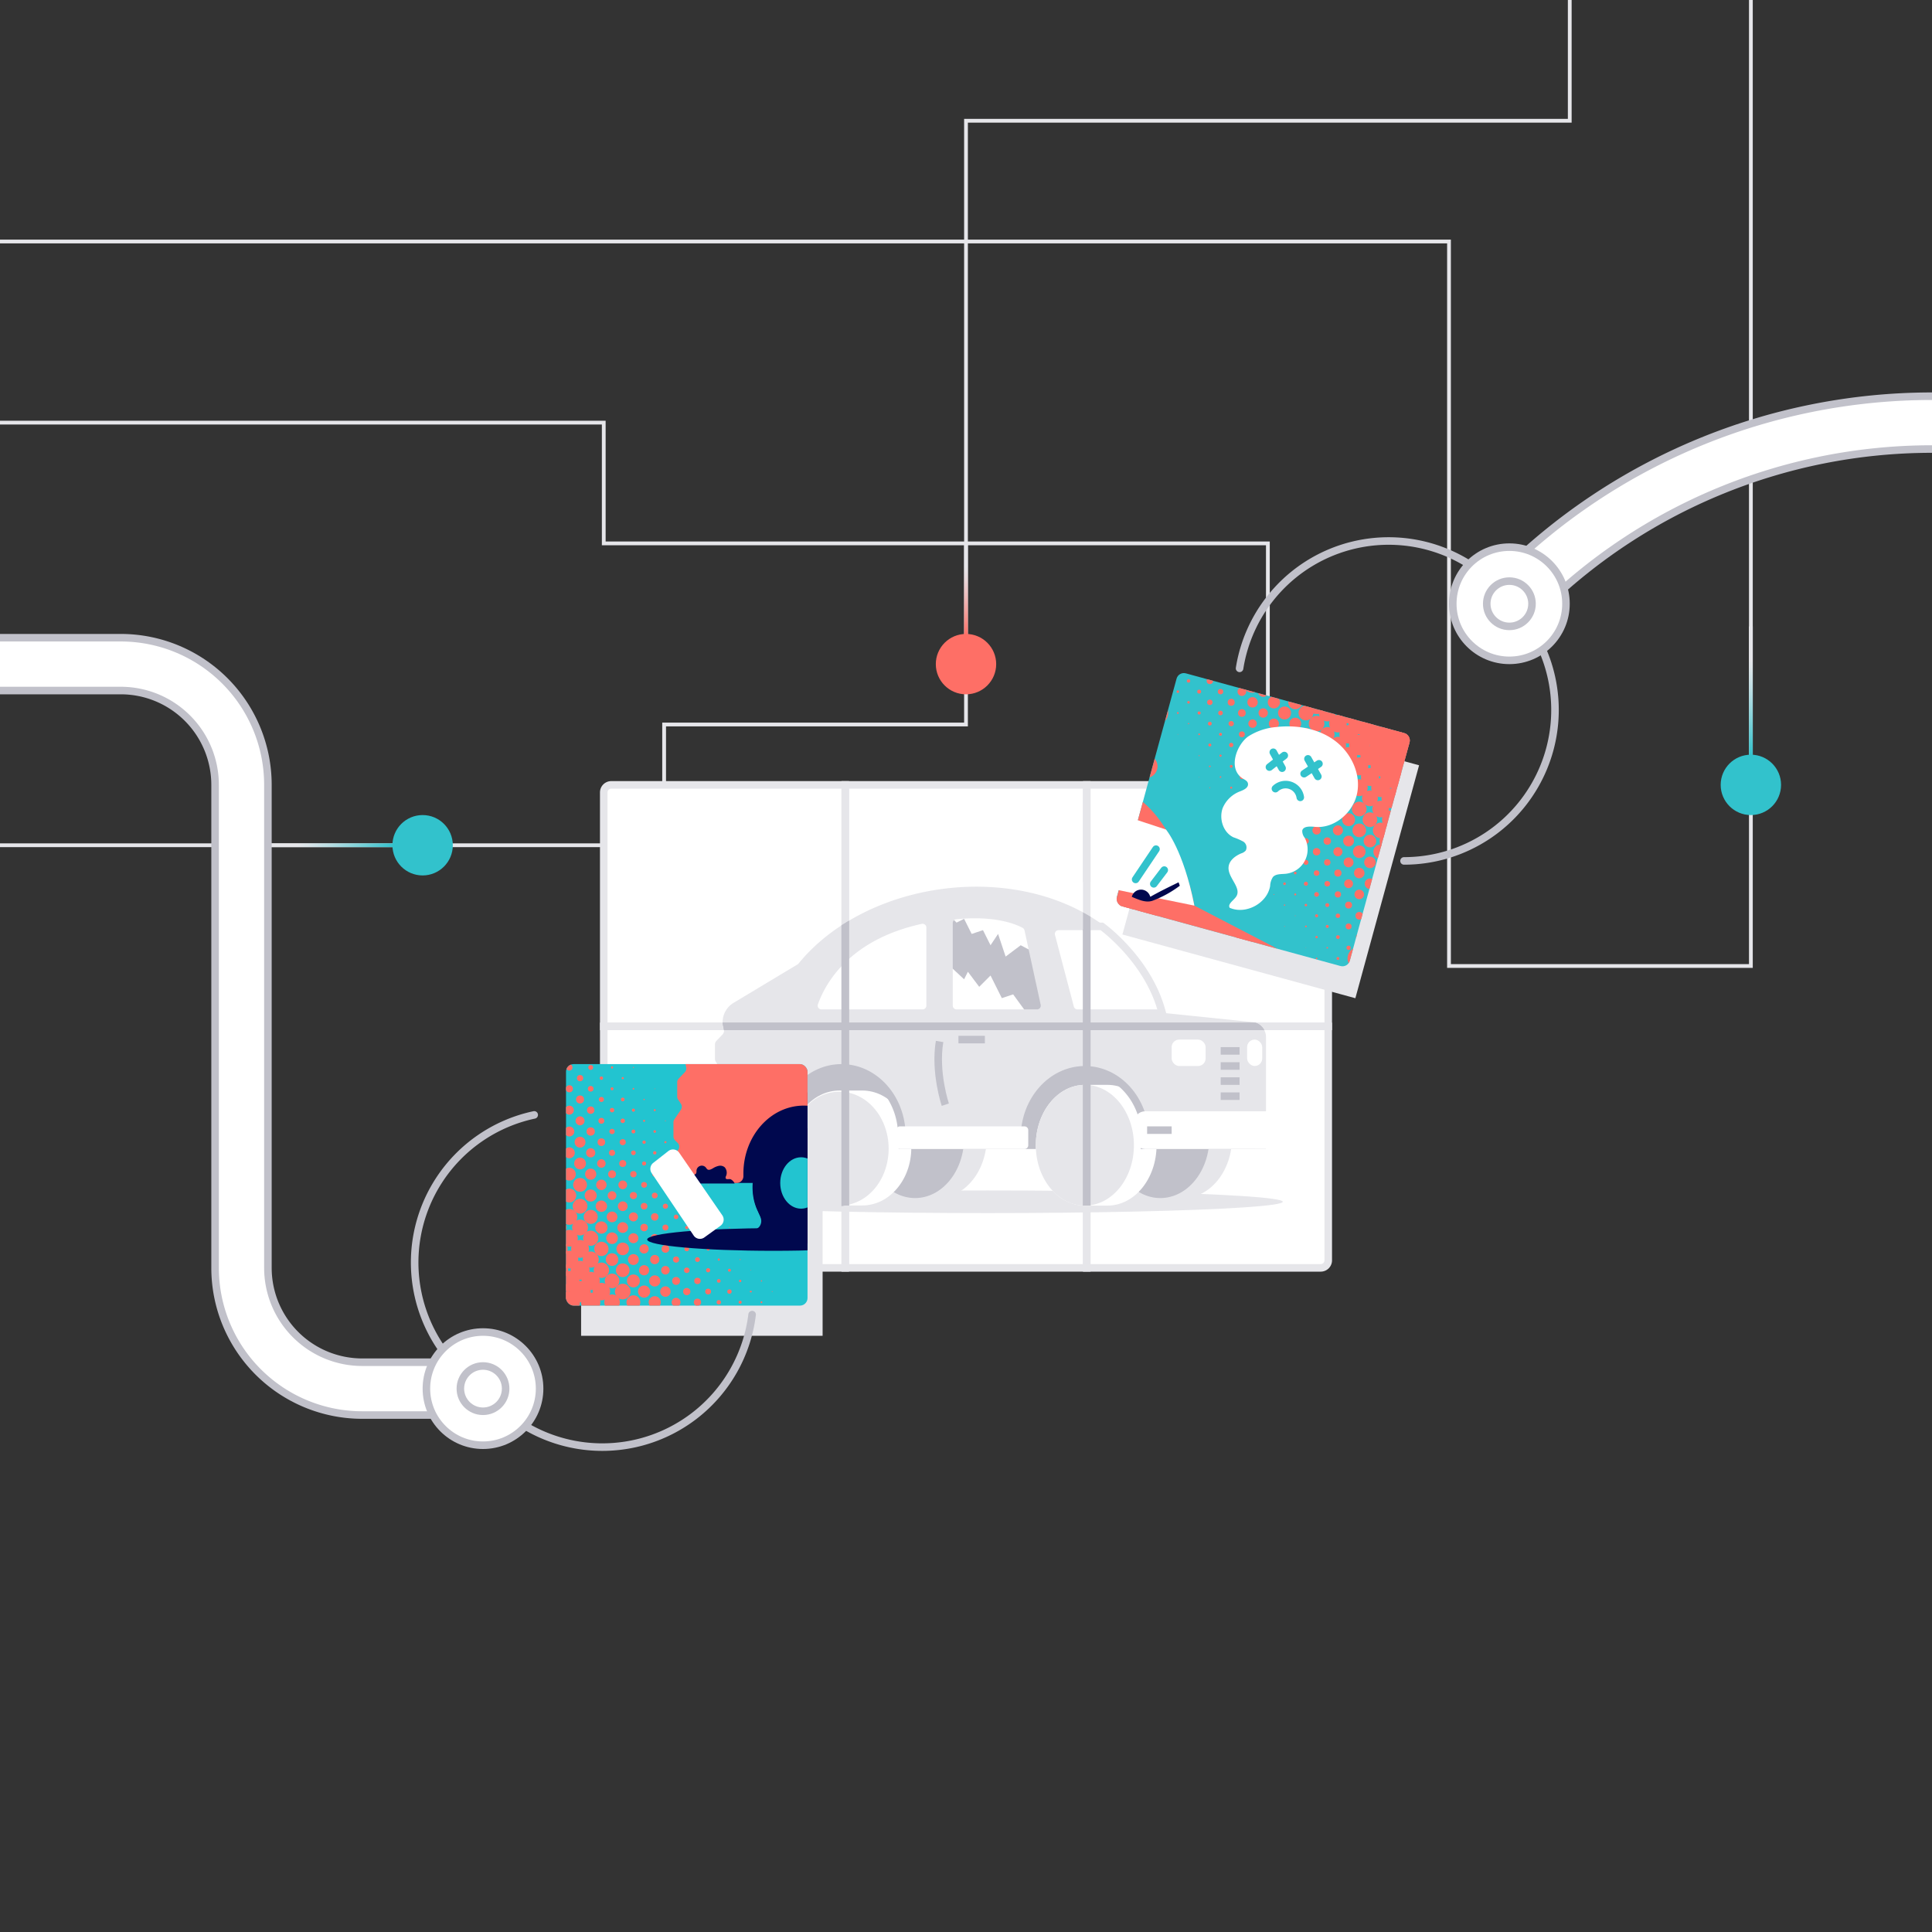 <svg xmlns="http://www.w3.org/2000/svg" xmlns:xlink="http://www.w3.org/1999/xlink" viewBox="0 0 512 512"><rect x="0" y="0" width="512" height="512" fill="#333333" stroke="none"/><defs><style>.cls-1,.cls-10,.cls-2,.cls-21,.cls-23,.cls-24,.cls-25,.cls-26,.cls-6{fill:none;}.cls-11,.cls-2,.cls-6{stroke:#e6e6ea;}.cls-10,.cls-11,.cls-13,.cls-2,.cls-20,.cls-21,.cls-23,.cls-24,.cls-25,.cls-26,.cls-6,.cls-9{stroke-miterlimit:10;}.cls-3{fill:url(#linear-gradient);}.cls-4{fill:#32c2cc;}.cls-11,.cls-12,.cls-13,.cls-20,.cls-5{fill:#fff;}.cls-10,.cls-11,.cls-12,.cls-13,.cls-23,.cls-24,.cls-6,.cls-9{stroke-width:2px;}.cls-7{fill:#e6e6ea;}.cls-8,.cls-9{fill:#c1c1ca;}.cls-10,.cls-13,.cls-20,.cls-21,.cls-24,.cls-25,.cls-9{stroke:#c1c1ca;}.cls-12,.cls-26{stroke:#fff;}.cls-12,.cls-23,.cls-24{stroke-linecap:round;}.cls-12{stroke-linejoin:round;}.cls-14{clip-path:url(#clip-path);}.cls-15{clip-path:url(#clip-path-2);}.cls-16{fill:#22c4d0;}.cls-17{clip-path:url(#clip-path-3);}.cls-18{fill:#fe6f66;}.cls-19{fill:#00084e;}.cls-22{clip-path:url(#clip-path-4);}.cls-23{stroke:#32c2cc;}.cls-25{stroke-width:16px;}.cls-26{stroke-width:12px;}.cls-27{fill:url(#linear-gradient-2);}.cls-28{fill:url(#linear-gradient-3);}</style><linearGradient id="linear-gradient" x1="-1336.5" y1="-1976.5" x2="-1336.5" y2="-2011.5" gradientTransform="translate(1424 2218)" gradientUnits="userSpaceOnUse"><stop offset="0.02" stop-color="#32c2cc"/><stop offset="0.06" stop-color="#3ec4ce"/><stop offset="0.31" stop-color="#86d3da"/><stop offset="0.51" stop-color="#badde3"/><stop offset="0.67" stop-color="#dae4e8"/><stop offset="0.75" stop-color="#e6e6ea"/></linearGradient><clipPath id="clip-path"><path class="cls-1" d="M336.5,295.5h-1V274.86a4,4,0,0,0-3.59-4L309,268.5c-13.5-42.5-74-42-97.5-13l-17.11,10.27a6,6,0,0,0-2.89,5.1,1.33,1.33,0,0,0,0,.28l.35,1.74a1.41,1.41,0,0,1-.38,1.27l-1.6,1.67a1.4,1.4,0,0,0-.4,1v3.78a1.39,1.39,0,0,0,.24.79l.73,1.1a1.44,1.44,0,0,1,0,1.59l-1.73,2.56a1.4,1.4,0,0,0-.24.8v3.74a1.43,1.43,0,0,0,.42,1l.69.68a1.43,1.43,0,0,1-.34,2.28,1.39,1.39,0,0,0-.72.92,2,2,0,0,0-1,.4l-4,3.13a2,2,0,0,0-.42,2.69l11.13,16.53a2,2,0,0,0,2.83.5l4.25-3.07a2,2,0,0,0,.48-2.76l-6.89-10h14.47a14.5,14.5,0,0,0,1.22,7.15.61.61,0,0,0,.07.14,14.08,14.08,0,0,0,.68,1.47,4.44,4.44,0,0,1,.19.62,2.46,2.46,0,0,1-.46,2.27c-.68.72-2,1-2.24,1.89a1.52,1.52,0,0,0,.76,1.61,4.79,4.79,0,0,0,1.88.57c3.74.57,8.29,1.06,12.32.28h4.6a11.9,11.9,0,0,0,8.38-3.59,10.94,10.94,0,0,0,5.62,1.59h6c6.63,0,12.09-6.11,12.89-14H274.5c0,8.84,5.82,16,13,16h6a11.6,11.6,0,0,0,8.27-3.65,11.07,11.07,0,0,0,5.73,1.65h6c6.63,0,12.09-6.11,12.89-14H336.5a2,2,0,0,0,2-2v-4A2,2,0,0,0,336.5,295.5Z"/></clipPath><clipPath id="clip-path-2"><rect class="cls-1" x="150" y="282" width="64" height="64" rx="2"/></clipPath><clipPath id="clip-path-3"><rect class="cls-1" x="150" y="282" width="64" height="64"/></clipPath><clipPath id="clip-path-4"><rect class="cls-1" x="302.76" y="185.23" width="64" height="64" rx="2" transform="translate(36.9 482.81) rotate(-74.7)"/></clipPath><linearGradient id="linear-gradient-2" x1="-913.5" y1="-1833.5" x2="-913.5" y2="-1868.5" gradientTransform="translate(1377.5 2034.5)" xlink:href="#linear-gradient"/><linearGradient id="linear-gradient-3" x1="-327.5" y1="-1429.5" x2="-327.5" y2="-1454.5" gradientTransform="translate(583.5 1598.5)" gradientUnits="userSpaceOnUse"><stop offset="0.02" stop-color="#fe6f66"/><stop offset="0.19" stop-color="#f7908a"/><stop offset="0.45" stop-color="#eebebe"/><stop offset="0.64" stop-color="#e8dbde"/><stop offset="0.75" stop-color="#e6e6ea"/></linearGradient></defs><title>reveal-illustration-vector-01</title><g id="Layer_4" data-name="Layer 4"><polyline class="cls-2" points="416 0 416 32 256 32 256 192 176 192 176 224 0 224"/><rect class="cls-3" x="87" y="206.5" width="1" height="35" transform="translate(-136.5 311.5) rotate(-90)"/><circle class="cls-4" cx="112" cy="224" r="8"/><polyline class="cls-2" points="0 64 384 64 384 256 464 256 464 0"/><polyline class="cls-2" points="0 112 160 112 160 144 336 144 336 264"/><rect class="cls-5" x="160" y="208" width="192" height="128"/><path class="cls-6" d="M162,208h62a0,0,0,0,1,0,0v64a0,0,0,0,1,0,0H160a0,0,0,0,1,0,0V210A2,2,0,0,1,162,208Z"/><polyline class="cls-6" points="288 233.76 288 208 224 208 224 272 288 272 288 246.24"/><path class="cls-6" d="M288,233.76V208h64v64H288V233.76"/><rect class="cls-6" x="224" y="272" width="64" height="64"/><rect class="cls-6" x="160" y="272" width="64" height="64"/><path class="cls-6" d="M288,272h64a0,0,0,0,1,0,0v62a2,2,0,0,1-2,2H288a0,0,0,0,1,0,0V272A0,0,0,0,1,288,272Z"/><ellipse class="cls-7" cx="261.73" cy="318.48" rx="78.22" ry="3"/><rect class="cls-7" x="304.76" y="193.23" width="64" height="64" transform="translate(71.37 -80.88) rotate(15.3)"/><rect class="cls-7" x="154" y="290" width="64" height="64"/><path class="cls-7" d="M313.5,285.5h-6c-7.18,0-13,7.16-13,16s5.82,16,13,16h6c7.18,0,13-7.16,13-16S320.68,285.5,313.5,285.5Z"/><ellipse class="cls-8" cx="307.5" cy="301.5" rx="13" ry="16"/><path class="cls-7" d="M248.5,285.5h-6c-7.18,0-13,7.16-13,16s5.82,16,13,16h6c7.18,0,13-7.16,13-16S255.68,285.5,248.5,285.5Z"/><ellipse class="cls-8" cx="242.5" cy="301.5" rx="13" ry="16"/><rect class="cls-9" x="202.5" y="279.5" width="129" height="24"/><path class="cls-5" d="M293.5,287.5h-6c-7.18,0-13,7.16-13,16s5.82,16,13,16h6c7.18,0,13-7.16,13-16S300.68,287.5,293.5,287.5Z"/><ellipse class="cls-7" cx="287.5" cy="303.5" rx="13" ry="16"/><path class="cls-5" d="M228.5,289h-6c-7.18,0-13,6.82-13,15.23s5.82,15.23,13,15.23h6c7.18,0,13-6.82,13-15.23S235.68,289,228.5,289Z"/><path class="cls-7" d="M235.5,304.42c0,5-2.2,10.33-6.71,13.22C224,320.71,217,320,211.58,319.22a4.79,4.79,0,0,1-1.88-.57,1.52,1.52,0,0,1-.76-1.61c.26-.93,1.56-1.17,2.24-1.89a2.46,2.46,0,0,0,.46-2.27,12,12,0,0,0-.94-2.23c-3.79-8,1.15-21.33,11.8-21.33C229.68,289.32,235.5,296.08,235.5,304.42Z"/><path class="cls-7" d="M207.08,303.5c-.05-1.26-.08-1.88-.08-2.5,0-9.94,7.16-18,16-18s16,8.06,16,18a18.67,18.67,0,0,1-.1,2l.1.51,32.58-.16c-.05-.6-.08-1.22-.08-1.84,0-9.94,7.16-18,16-18s16,8.06,16,18a18.67,18.67,0,0,1-.1,2h32.1V274.86a4,4,0,0,0-3.59-4L309,268.5c-13.5-42.5-74-42-97.5-13l-17.11,10.27a6,6,0,0,0-2.89,5.1h0a1.33,1.33,0,0,0,0,.28l.35,1.74a1.41,1.41,0,0,1-.38,1.27l-1.6,1.67a1.4,1.4,0,0,0-.4,1v3.78a1.39,1.39,0,0,0,.24.79l.73,1.1a1.44,1.44,0,0,1,0,1.59l-1.73,2.56a1.4,1.4,0,0,0-.24.8v3.74a1.43,1.43,0,0,0,.42,1l.69.68a1.43,1.43,0,0,1-.34,2.28h0a1.42,1.42,0,0,0-.77,1.26v3.08a4,4,0,0,0,4,4Z"/><path class="cls-10" d="M192.5,303.5h14.58c-.05-1.26-.08-1.88-.08-2.5,0-9.94,7.16-18,16-18s16,8.06,16,18a18.67,18.67,0,0,1-.1,2l.1.51,32.58-.16c-.05-.6-.08-1.22-.08-1.84,0-9.94,7.16-18,16-18s16,8.06,16,18a18.67,18.67,0,0,1-.1,2h32.1"/><path class="cls-11" d="M308,268.5H285.55a2,2,0,0,1-1.94-1.5l-5-19a2,2,0,0,1,1.94-2.5H292S304.5,254.5,308,268.5Z"/><path class="cls-8" d="M276.77,266.08l-4.29-19.74a2,2,0,0,0-1-1.33c-2-1.07-7.7-3.44-18.18-2.39a2,2,0,0,0-1.81,2V266.5a2,2,0,0,0,2,2h21.31A2,2,0,0,0,276.77,266.08Z"/><path class="cls-5" d="M272.14,268.52l-3.64-5-3,1-3-6-3,3-3-4-1,2-4.14-3.85c-.05,3,0,5.78,0,8.76,0,1.16,0,2.47.86,3.27a3.53,3.53,0,0,0,1.79.8,11,11,0,0,0,2.35.23C261.51,268.68,267,268.56,272.14,268.52Z"/><path class="cls-5" d="M252.19,243.19l1.31,1.31,2-1,2,4,3-1,2,4,2-3,2,6,4-3,3.06,1.61c-.42-1.9-.71-3.89-1.2-5.77a2.22,2.22,0,0,0-.75-1.36c-1-.65-2.35-.68-3.44-1.21a14.56,14.56,0,0,0-2-1,8.9,8.9,0,0,0-1.93-.28l-3.76-.24C257.73,242.11,254.9,243.19,252.19,243.19Z"/><path class="cls-6" d="M276.77,266.08l-4.29-19.74a2,2,0,0,0-1-1.33c-2-1.07-7.7-3.44-18.18-2.39a2,2,0,0,0-1.81,2V266.5a2,2,0,0,0,2,2h21.31A2,2,0,0,0,276.77,266.08Z"/><path class="cls-11" d="M246.5,245.8v20.7a2,2,0,0,1-2,2H217.69a2,2,0,0,1-1.89-2.64c1.91-5.42,8.33-17.65,28.26-22A2,2,0,0,1,246.5,245.8Z"/><path class="cls-10" d="M249,276c-1.37,8.21,1.52,16.75,1.52,16.75"/><line class="cls-10" x1="254" y1="275.5" x2="261" y2="275.5"/><rect class="cls-5" x="310.5" y="275.5" width="9" height="7" rx="2"/><rect class="cls-5" x="330.5" y="275.5" width="4" height="7" rx="2"/><line class="cls-10" x1="323.5" y1="278.5" x2="328.5" y2="278.5"/><line class="cls-10" x1="323.5" y1="282.5" x2="328.5" y2="282.5"/><line class="cls-10" x1="323.5" y1="286.5" x2="328.5" y2="286.5"/><line class="cls-10" x1="323.5" y1="290.5" x2="328.5" y2="290.5"/><rect class="cls-12" x="301.5" y="295.5" width="37" height="8" rx="2"/><line class="cls-13" x1="304" y1="299.5" x2="310.5" y2="299.5"/><rect class="cls-12" x="238.5" y="299.5" width="33" height="4"/><path class="cls-13" d="M197.17,319.33l4.25-3.07a2,2,0,0,0,.48-2.76l-11.42-16.58a2,2,0,0,0-2.89-.44l-4,3.13a2,2,0,0,0-.42,2.69l11.13,16.53A2,2,0,0,0,197.17,319.33Z"/><g class="cls-14"><path class="cls-10" d="M162,208h62a0,0,0,0,1,0,0v64a0,0,0,0,1,0,0H160a0,0,0,0,1,0,0V210A2,2,0,0,1,162,208Z"/><polyline class="cls-10" points="288 233.76 288 208 224 208 224 272 288 272 288 246.24"/><path class="cls-10" d="M288,233.76V208h64v64H288V233.76"/><rect class="cls-10" x="224" y="272" width="64" height="64"/><rect class="cls-10" x="160" y="272" width="64" height="64"/><path class="cls-10" d="M288,272h64a0,0,0,0,1,0,0v62a2,2,0,0,1-2,2H288a0,0,0,0,1,0,0V272A0,0,0,0,1,288,272Z"/></g><g class="cls-15"><rect class="cls-16" x="150" y="282" width="64" height="64"/><g class="cls-17"><circle class="cls-18" cx="170.69" cy="280.06" r="0.02"/><circle class="cls-18" cx="173.51" cy="282.89" r="0.02"/><circle class="cls-18" cx="165.03" cy="280.06" r="0.29"/><circle class="cls-18" cx="167.86" cy="282.89" r="0.14"/><circle class="cls-18" cx="170.69" cy="285.72" r="0.02"/><circle class="cls-18" cx="173.51" cy="288.54" r="0.09"/><circle class="cls-18" cx="176.34" cy="291.37" r="0.03"/><circle class="cls-18" cx="159.37" cy="280.06" r="0.45"/><circle class="cls-18" cx="162.2" cy="282.89" r="0.29"/><circle class="cls-18" cx="165.03" cy="285.72" r="0.29"/><circle class="cls-18" cx="167.86" cy="288.54" r="0.22"/><circle class="cls-18" cx="170.69" cy="291.37" r="0.17"/><circle class="cls-18" cx="173.51" cy="294.2" r="0.26"/><circle class="cls-18" cx="176.34" cy="297.03" r="0.11"/><circle class="cls-18" cx="179.17" cy="299.86" r="0.06"/><circle class="cls-18" cx="182" cy="302.69" r="0.01"/><circle class="cls-18" cx="184.83" cy="305.51" r="0.01"/><circle class="cls-18" cx="153.72" cy="280.06" r="0.83"/><circle class="cls-18" cx="156.54" cy="282.89" r="0.64"/><circle class="cls-18" cx="159.37" cy="285.72" r="0.45"/><circle class="cls-18" cx="162.2" cy="288.54" r="0.39"/><circle class="cls-18" cx="165.03" cy="291.37" r="0.49"/><circle class="cls-18" cx="167.86" cy="294.2" r="0.41"/><circle class="cls-18" cx="170.69" cy="297.03" r="0.26"/><circle class="cls-18" cx="173.51" cy="299.86" r="0.34"/><circle class="cls-18" cx="176.34" cy="302.69" r="0.28"/><circle class="cls-18" cx="179.17" cy="305.51" r="0.13"/><circle class="cls-18" cx="182" cy="308.34" r="0.08"/><circle class="cls-18" cx="184.83" cy="311.17" r="0.14"/><circle class="cls-18" cx="187.66" cy="314" r="0.09"/><circle class="cls-18" cx="193.31" cy="319.66" r="0.04"/><circle class="cls-18" cx="148.06" cy="280.06" r="0.83"/><circle class="cls-18" cx="150.89" cy="282.89" r="0.83"/><circle class="cls-18" cx="153.72" cy="285.72" r="0.83"/><circle class="cls-18" cx="156.54" cy="288.54" r="0.75"/><circle class="cls-18" cx="159.37" cy="291.37" r="0.67"/><circle class="cls-18" cx="162.2" cy="294.2" r="0.59"/><circle class="cls-18" cx="165.03" cy="297.03" r="0.59"/><circle class="cls-18" cx="167.86" cy="299.86" r="0.51"/><circle class="cls-18" cx="170.69" cy="302.69" r="0.44"/><circle class="cls-18" cx="173.51" cy="305.51" r="0.44"/><circle class="cls-18" cx="176.34" cy="308.34" r="0.37"/><circle class="cls-18" cx="179.17" cy="311.17" r="0.3"/><circle class="cls-18" cx="182" cy="314" r="0.23"/><circle class="cls-18" cx="184.83" cy="316.83" r="0.23"/><circle class="cls-18" cx="187.66" cy="319.66" r="0.17"/><circle class="cls-18" cx="190.49" cy="322.49" r="0.11"/><circle class="cls-18" cx="193.31" cy="325.31" r="0.11"/><circle class="cls-18" cx="196.14" cy="328.14" r="0.06"/><circle class="cls-18" cx="198.97" cy="330.97" r="0.01"/><circle class="cls-18" cx="201.8" cy="333.8" r="0.01"/><circle class="cls-18" cx="148.06" cy="285.72" r="0.83"/><circle class="cls-18" cx="150.89" cy="288.54" r="0.94"/><circle class="cls-18" cx="153.72" cy="291.37" r="1.06"/><circle class="cls-18" cx="156.54" cy="294.2" r="0.98"/><circle class="cls-18" cx="159.37" cy="297.03" r="0.78"/><circle class="cls-18" cx="162.2" cy="299.86" r="0.7"/><circle class="cls-18" cx="165.03" cy="302.69" r="0.81"/><circle class="cls-18" cx="167.86" cy="305.51" r="0.62"/><circle class="cls-18" cx="170.69" cy="308.34" r="0.54"/><circle class="cls-18" cx="173.51" cy="311.17" r="0.65"/><circle class="cls-18" cx="176.34" cy="314" r="0.57"/><circle class="cls-18" cx="179.17" cy="316.83" r="0.4"/><circle class="cls-18" cx="182" cy="319.66" r="0.32"/><circle class="cls-18" cx="184.83" cy="322.49" r="0.42"/><circle class="cls-18" cx="187.66" cy="325.31" r="0.26"/><circle class="cls-18" cx="190.49" cy="328.14" r="0.19"/><circle class="cls-18" cx="193.31" cy="330.97" r="0.28"/><circle class="cls-18" cx="196.14" cy="333.8" r="0.13"/><circle class="cls-18" cx="198.97" cy="336.63" r="0.08"/><circle class="cls-18" cx="201.8" cy="339.46" r="0.16"/><circle class="cls-18" cx="204.63" cy="342.28" r="0.1"/><circle class="cls-18" cx="148.06" cy="291.37" r="1.06"/><circle class="cls-18" cx="150.89" cy="294.2" r="1.19"/><circle class="cls-18" cx="153.72" cy="297.03" r="1.19"/><circle class="cls-18" cx="156.54" cy="299.86" r="1.1"/><circle class="cls-18" cx="159.37" cy="302.69" r="1.01"/><circle class="cls-18" cx="162.2" cy="305.51" r="0.81"/><circle class="cls-18" cx="165.03" cy="308.34" r="0.93"/><circle class="cls-18" cx="167.86" cy="311.17" r="0.84"/><circle class="cls-18" cx="170.69" cy="314" r="0.77"/><circle class="cls-18" cx="173.51" cy="316.83" r="0.77"/><circle class="cls-18" cx="176.34" cy="319.66" r="0.68"/><circle class="cls-18" cx="179.17" cy="322.49" r="0.6"/><circle class="cls-18" cx="182" cy="325.31" r="0.42"/><circle class="cls-18" cx="184.83" cy="328.14" r="0.52"/><circle class="cls-18" cx="187.66" cy="330.97" r="0.44"/><circle class="cls-18" cx="190.49" cy="333.8" r="0.28"/><circle class="cls-18" cx="193.31" cy="336.63" r="0.38"/><circle class="cls-18" cx="196.14" cy="339.46" r="0.31"/><circle class="cls-18" cx="198.97" cy="342.28" r="0.24"/><circle class="cls-18" cx="201.8" cy="345.11" r="0.24"/><circle class="cls-18" cx="148.06" cy="297.03" r="1.19"/><circle class="cls-18" cx="150.89" cy="299.86" r="1.31"/><circle class="cls-18" cx="153.72" cy="302.69" r="1.44"/><circle class="cls-18" cx="156.54" cy="305.51" r="1.22"/><circle class="cls-18" cx="159.37" cy="308.34" r="1.13"/><circle class="cls-18" cx="162.2" cy="311.17" r="1.04"/><circle class="cls-18" cx="165.03" cy="314" r="1.16"/><circle class="cls-18" cx="167.86" cy="316.83" r="0.95"/><circle class="cls-18" cx="170.69" cy="319.66" r="0.88"/><circle class="cls-18" cx="173.51" cy="322.49" r="0.99"/><circle class="cls-18" cx="176.34" cy="325.31" r="0.79"/><circle class="cls-18" cx="179.17" cy="328.14" r="0.71"/><circle class="cls-18" cx="182" cy="330.97" r="0.63"/><circle class="cls-18" cx="184.83" cy="333.8" r="0.63"/><circle class="cls-18" cx="187.66" cy="336.63" r="0.55"/><circle class="cls-18" cx="190.49" cy="339.46" r="0.48"/><circle class="cls-18" cx="193.31" cy="342.28" r="0.58"/><circle class="cls-18" cx="196.14" cy="345.11" r="0.4"/><circle class="cls-18" cx="148.06" cy="302.69" r="1.44"/><circle class="cls-18" cx="150.89" cy="305.51" r="1.44"/><circle class="cls-18" cx="153.72" cy="308.34" r="1.56"/><circle class="cls-18" cx="156.54" cy="311.17" r="1.48"/><circle class="cls-18" cx="159.37" cy="314" r="1.38"/><circle class="cls-18" cx="162.2" cy="316.83" r="1.16"/><circle class="cls-18" cx="165.03" cy="319.66" r="1.29"/><circle class="cls-18" cx="167.86" cy="322.49" r="1.2"/><circle class="cls-18" cx="170.69" cy="325.31" r="0.99"/><circle class="cls-18" cx="173.51" cy="328.14" r="1.11"/><circle class="cls-18" cx="176.34" cy="330.97" r="1.02"/><circle class="cls-18" cx="179.17" cy="333.8" r="0.82"/><circle class="cls-18" cx="182" cy="336.63" r="0.73"/><circle class="cls-18" cx="184.83" cy="339.46" r="0.85"/><circle class="cls-18" cx="187.66" cy="342.28" r="0.77"/><circle class="cls-18" cx="190.49" cy="345.11" r="0.58"/><circle class="cls-18" cx="148.06" cy="308.34" r="1.56"/><circle class="cls-18" cx="150.89" cy="311.17" r="1.7"/><circle class="cls-18" cx="153.72" cy="314" r="1.83"/><circle class="cls-18" cx="156.54" cy="316.83" r="1.6"/><circle class="cls-18" cx="159.37" cy="319.66" r="1.51"/><circle class="cls-18" cx="162.2" cy="322.49" r="1.42"/><circle class="cls-18" cx="165.03" cy="325.31" r="1.42"/><circle class="cls-18" cx="167.86" cy="328.14" r="1.32"/><circle class="cls-18" cx="170.69" cy="330.97" r="1.23"/><circle class="cls-18" cx="173.51" cy="333.8" r="1.23"/><circle class="cls-18" cx="176.34" cy="336.63" r="1.14"/><circle class="cls-18" cx="179.17" cy="339.46" r="1.05"/><circle class="cls-18" cx="182" cy="342.28" r="0.96"/><circle class="cls-18" cx="184.83" cy="345.11" r="0.96"/><circle class="cls-18" cx="148.06" cy="314" r="1.83"/><circle class="cls-18" cx="150.89" cy="316.83" r="1.83"/><circle class="cls-18" cx="153.72" cy="319.66" r="1.96"/><circle class="cls-18" cx="156.54" cy="322.49" r="1.86"/><circle class="cls-18" cx="159.37" cy="325.31" r="1.63"/><circle class="cls-18" cx="162.2" cy="328.14" r="1.54"/><circle class="cls-18" cx="165.03" cy="330.97" r="1.67"/><circle class="cls-18" cx="167.86" cy="333.8" r="1.44"/><circle class="cls-18" cx="170.69" cy="336.63" r="1.35"/><circle class="cls-18" cx="173.51" cy="339.46" r="1.48"/><circle class="cls-18" cx="176.34" cy="342.28" r="1.39"/><circle class="cls-18" cx="179.17" cy="345.11" r="1.18"/><circle class="cls-18" cx="148.06" cy="319.66" r="1.96"/><circle class="cls-18" cx="150.89" cy="322.49" r="2.1"/><circle class="cls-18" cx="153.72" cy="325.31" r="2.1"/><circle class="cls-18" cx="156.54" cy="328.14" r="2.01"/><circle class="cls-18" cx="159.37" cy="330.97" r="1.9"/><circle class="cls-18" cx="162.2" cy="333.8" r="1.67"/><circle class="cls-18" cx="165.03" cy="336.63" r="1.81"/><circle class="cls-18" cx="167.86" cy="339.46" r="1.71"/><circle class="cls-18" cx="170.69" cy="342.28" r="1.61"/><circle class="cls-18" cx="173.51" cy="345.11" r="1.61"/><circle class="cls-18" cx="148.06" cy="325.31" r="2.1"/><circle class="cls-18" cx="150.89" cy="328.14" r="2.24"/><circle class="cls-18" cx="153.72" cy="330.97" r="2.37"/><circle class="cls-18" cx="156.54" cy="333.8" r="2.14"/><circle class="cls-18" cx="159.37" cy="336.63" r="2.04"/><circle class="cls-18" cx="162.2" cy="339.46" r="1.94"/><circle class="cls-18" cx="165.03" cy="342.28" r="2.07"/><circle class="cls-18" cx="167.86" cy="345.11" r="1.84"/><circle class="cls-18" cx="148.06" cy="330.97" r="2.37"/><circle class="cls-18" cx="150.89" cy="333.8" r="2.37"/><circle class="cls-18" cx="153.72" cy="336.63" r="2.52"/><circle class="cls-18" cx="156.54" cy="339.46" r="2.42"/><circle class="cls-18" cx="159.37" cy="342.28" r="2.32"/><circle class="cls-18" cx="162.2" cy="345.11" r="2.07"/><circle class="cls-18" cx="148.06" cy="336.63" r="2.52"/><circle class="cls-18" cx="150.89" cy="339.46" r="2.66"/><circle class="cls-18" cx="153.72" cy="342.28" r="2.81"/><circle class="cls-18" cx="156.54" cy="345.11" r="2.56"/><circle class="cls-18" cx="148.06" cy="342.28" r="2.81"/><circle class="cls-18" cx="150.89" cy="345.11" r="2.81"/></g><ellipse class="cls-19" cx="204.96" cy="328.48" rx="33.45" ry="3"/><path class="cls-20" d="M305.5,295.5h-6c-7.18,0-13,7.16-13,16s5.82,16,13,16h6c7.18,0,13-7.16,13-16S312.68,295.5,305.5,295.5Z"/><ellipse class="cls-20" cx="299.5" cy="311.5" rx="13" ry="16"/><path class="cls-20" d="M240.5,295.5h-6c-7.18,0-13,7.16-13,16s5.82,16,13,16h6c7.18,0,13-7.16,13-16S247.68,295.5,240.5,295.5Z"/><ellipse class="cls-20" cx="234.5" cy="311.5" rx="13" ry="16"/><rect class="cls-19" x="192.5" y="289.5" width="129" height="24"/><path class="cls-20" d="M283.5,297.5h-6c-7.18,0-13,7.16-13,16s5.82,16,13,16h6c7.18,0,13-7.16,13-16S290.68,297.5,283.5,297.5Z"/><ellipse class="cls-20" cx="277.5" cy="313.5" rx="13" ry="16"/><path class="cls-19" d="M218.5,299h-6c-7.18,0-13,6.82-13,15.23s5.82,15.23,13,15.23h6c7.18,0,13-6.82,13-15.23S225.68,299,218.5,299Z"/><path class="cls-19" d="M225.5,314.42c0,5-2.2,10.33-6.71,13.22C214,330.71,207,330,201.58,329.22a4.79,4.79,0,0,1-1.88-.57,1.52,1.52,0,0,1-.76-1.61c.26-.93,1.56-1.17,2.24-1.89a2.46,2.46,0,0,0,.46-2.27,12,12,0,0,0-.94-2.23c-3.79-8,1.15-21.33,11.8-21.33C219.68,299.32,225.5,306.08,225.5,314.42Z"/><ellipse class="cls-16" cx="212.3" cy="313.5" rx="5.53" ry="6.81"/><path class="cls-18" d="M195.22,313.5a1.79,1.79,0,0,0,1.79-1.84c0-.24,0-.45,0-.66,0-9.94,7.16-18,16-18s16,8.06,16,18a18.67,18.67,0,0,1-.1,2l.1.51,32.58-.16c-.05-.6-.08-1.22-.08-1.84,0-9.94,7.16-18,16-18s16,8.06,16,18a18.67,18.67,0,0,1-.1,2h32.1V284.86a4,4,0,0,0-3.59-4L299,278.5c-13.5-42.5-74-42-97.5-13l-17.11,10.27a6,6,0,0,0-2.89,5.1h0a1.33,1.33,0,0,0,0,.28l.35,1.74a1.41,1.41,0,0,1-.38,1.27l-1.6,1.67a1.4,1.4,0,0,0-.4,1v3.78a1.39,1.39,0,0,0,.24.79l.73,1.1a1.44,1.44,0,0,1,0,1.59l-1.73,2.56a1.4,1.4,0,0,0-.24.8v3.74a1.43,1.43,0,0,0,.42,1l.69.68a1.43,1.43,0,0,1-.34,2.28h0a1.42,1.42,0,0,0-.77,1.26v3.08a4,4,0,0,0,4,4Z"/><path class="cls-19" d="M181.48,313.64c.16-.68.81-2,1.5-2.17s1.33-.07,1.54-.61a2.05,2.05,0,0,0,.06-.65,1.41,1.41,0,0,1,2.5-.78,2,2,0,0,0,.37.45c.41.32,1,0,1.44-.24a4.75,4.75,0,0,1,1.57-.67,1.83,1.83,0,0,1,1.6.38,2.19,2.19,0,0,1,.31,2.39.78.78,0,0,0-.07.47c.11.4.69.26,1.1.26s1.13.68,1.27,1.17Z"/><path class="cls-21" d="M283,255.5H269.59a2,2,0,0,0-1.94,2.5l5,19a2,2,0,0,0,1.94,1.5H299"/><path class="cls-21" d="M266.77,276.08l-4.29-19.74a2,2,0,0,0-1-1.33c-2-1.07-7.7-3.44-18.18-2.39a2,2,0,0,0-1.81,2V276.5a2,2,0,0,0,2,2h21.31A2,2,0,0,0,266.77,276.08Z"/><path class="cls-21" d="M236.5,255.8v20.7a2,2,0,0,1-2,2H207.69a2,2,0,0,1-1.89-2.64c1.91-5.42,8.33-17.65,28.26-22A2,2,0,0,1,236.5,255.8Z"/><path class="cls-21" d="M239,286c-1.37,8.21,1.52,21.75,1.52,21.75"/><line class="cls-21" x1="244" y1="285.5" x2="251" y2="285.5"/><rect class="cls-21" x="300.5" y="285.5" width="9" height="7" rx="2"/><rect class="cls-21" x="321.5" y="285.5" width="4" height="7" rx="2"/><line class="cls-21" x1="313.5" y1="288.5" x2="318.5" y2="288.5"/><line class="cls-21" x1="313.5" y1="292.5" x2="318.5" y2="292.5"/><line class="cls-21" x1="313.5" y1="296.5" x2="318.5" y2="296.5"/><line class="cls-21" x1="313.5" y1="300.5" x2="318.5" y2="300.5"/><polyline class="cls-21" points="242.19 253.19 243.5 254.5 245.5 253.5 247.5 257.5 250.5 256.5 252.5 260.5 254.5 257.5 256.5 263.5 260.5 260.5 263.56 262.11"/><polyline class="cls-21" points="241.36 265.65 245.5 269.5 246.5 267.5 249.5 271.5 252.5 268.5 255.5 274.5 258.5 273.5 262.14 278.52"/><rect class="cls-20" x="291.5" y="305.5" width="37" height="8" rx="2"/><line class="cls-20" x1="294" y1="309.5" x2="300.5" y2="309.5"/><rect class="cls-20" x="228.5" y="309.5" width="33" height="4"/><polygon class="cls-20" points="238.5 329.5 251.5 329.5 252.5 333.5 250.5 333.5 244.5 337.5 242.5 334.5 237.5 336.5 238.5 333.5 235.5 332.5 238.5 329.5"/><polygon class="cls-20" points="268.5 333.5 269.5 337.5 263.5 339.5 264.5 336.5 261.5 336.5 263.5 333.5 268.5 333.5"/><path class="cls-5" d="M186.69,327.91l4.26-3.08a2,2,0,0,0,.47-2.76L180,305.49a2,2,0,0,0-2.89-.44l-4,3.13a2,2,0,0,0-.42,2.69l11.12,16.53A2,2,0,0,0,186.69,327.91Z"/></g><rect class="cls-4" x="302.76" y="185.23" width="64" height="64" rx="2" transform="translate(69.18 -80.64) rotate(15.3)"/><g class="cls-22"><circle class="cls-18" cx="371.53" cy="174.8" r="3.11"/><circle class="cls-18" cx="374.36" cy="177.63" r="3.11"/><circle class="cls-18" cx="365.88" cy="174.8" r="3.11"/><circle class="cls-18" cx="368.71" cy="177.63" r="3.11"/><circle class="cls-18" cx="371.53" cy="180.46" r="3.11"/><circle class="cls-18" cx="374.36" cy="183.29" r="3.11"/><circle class="cls-18" cx="360.22" cy="174.8" r="3.11"/><circle class="cls-18" cx="363.05" cy="177.63" r="3.11"/><circle class="cls-18" cx="365.88" cy="180.46" r="3.11"/><circle class="cls-18" cx="368.71" cy="183.29" r="3.11"/><circle class="cls-18" cx="371.53" cy="186.12" r="3.11"/><circle class="cls-18" cx="374.36" cy="188.95" r="3.11"/><circle class="cls-18" cx="354.56" cy="174.8" r="3.11"/><circle class="cls-18" cx="357.39" cy="177.63" r="3.11"/><circle class="cls-18" cx="360.22" cy="180.46" r="3.11"/><circle class="cls-18" cx="363.05" cy="183.29" r="3.11"/><circle class="cls-18" cx="365.88" cy="186.12" r="3.11"/><circle class="cls-18" cx="368.71" cy="188.95" r="3.11"/><circle class="cls-18" cx="371.53" cy="191.77" r="3.11"/><circle class="cls-18" cx="374.36" cy="194.6" r="3.11"/><circle class="cls-18" cx="348.91" cy="174.8" r="3.11"/><circle class="cls-18" cx="351.74" cy="177.63" r="3.11"/><circle class="cls-18" cx="354.56" cy="180.46" r="3.11"/><circle class="cls-18" cx="357.39" cy="183.29" r="3.11"/><circle class="cls-18" cx="360.22" cy="186.12" r="3.11"/><circle class="cls-18" cx="363.05" cy="188.95" r="3.11"/><circle class="cls-18" cx="365.88" cy="191.77" r="3.11"/><circle class="cls-18" cx="368.71" cy="194.6" r="3.11"/><circle class="cls-18" cx="371.53" cy="197.43" r="3.11"/><circle class="cls-18" cx="374.36" cy="200.26" r="3.11"/><circle class="cls-18" cx="343.25" cy="174.8" r="3.11"/><circle class="cls-18" cx="346.08" cy="177.63" r="3.11"/><circle class="cls-18" cx="348.91" cy="180.46" r="3.11"/><circle class="cls-18" cx="351.74" cy="183.29" r="3.11"/><circle class="cls-18" cx="354.56" cy="186.12" r="3.11"/><circle class="cls-18" cx="357.39" cy="188.95" r="2.73"/><circle class="cls-18" cx="360.22" cy="191.77" r="2.86"/><circle class="cls-18" cx="363.05" cy="194.6" r="2.7"/><circle class="cls-18" cx="365.88" cy="197.43" r="2.96"/><circle class="cls-18" cx="368.71" cy="200.26" r="3.09"/><circle class="cls-18" cx="371.53" cy="203.09" r="2.93"/><circle class="cls-18" cx="374.36" cy="205.92" r="3.11"/><circle class="cls-18" cx="337.59" cy="174.8" r="3.11"/><circle class="cls-18" cx="340.42" cy="177.63" r="3.11"/><circle class="cls-18" cx="343.25" cy="180.46" r="3.11"/><circle class="cls-18" cx="346.08" cy="183.29" r="3.11"/><circle class="cls-18" cx="348.91" cy="186.12" r="3.11"/><circle class="cls-18" cx="351.74" cy="188.95" r="2.22"/><circle class="cls-18" cx="354.56" cy="191.77" r="2.33"/><circle class="cls-18" cx="357.39" cy="194.6" r="2.44"/><circle class="cls-18" cx="360.22" cy="197.43" r="2.7"/><circle class="cls-18" cx="363.05" cy="200.26" r="2.55"/><circle class="cls-18" cx="365.88" cy="203.09" r="2.66"/><circle class="cls-18" cx="368.71" cy="205.92" r="2.93"/><circle class="cls-18" cx="371.53" cy="208.74" r="2.77"/><circle class="cls-18" cx="374.36" cy="211.57" r="3.11"/><circle class="cls-18" cx="331.94" cy="174.8" r="3.11"/><circle class="cls-18" cx="334.76" cy="177.63" r="3.11"/><circle class="cls-18" cx="337.59" cy="180.46" r="3.11"/><circle class="cls-18" cx="340.42" cy="183.29" r="1.85"/><circle class="cls-18" cx="343.25" cy="186.12" r="1.85"/><circle class="cls-18" cx="346.08" cy="188.95" r="1.96"/><circle class="cls-18" cx="348.91" cy="191.77" r="2.07"/><circle class="cls-18" cx="351.74" cy="194.6" r="1.93"/><circle class="cls-18" cx="354.56" cy="197.43" r="2.17"/><circle class="cls-18" cx="357.39" cy="200.26" r="2.28"/><circle class="cls-18" cx="360.22" cy="203.09" r="2.39"/><circle class="cls-18" cx="363.05" cy="205.92" r="2.39"/><circle class="cls-18" cx="365.88" cy="208.74" r="2.5"/><circle class="cls-18" cx="368.71" cy="211.57" r="2.61"/><circle class="cls-18" cx="371.53" cy="214.4" r="2.46"/><circle class="cls-18" cx="374.36" cy="217.23" r="3.11"/><circle class="cls-18" cx="326.28" cy="174.8" r="1.06"/><circle class="cls-18" cx="329.11" cy="177.63" r="1.28"/><circle class="cls-18" cx="331.94" cy="180.46" r="3.11"/><circle class="cls-18" cx="334.76" cy="183.29" r="1.38"/><circle class="cls-18" cx="337.59" cy="186.12" r="1.62"/><circle class="cls-18" cx="340.42" cy="188.95" r="1.72"/><circle class="cls-18" cx="343.25" cy="191.77" r="1.57"/><circle class="cls-18" cx="346.08" cy="194.6" r="1.68"/><circle class="cls-18" cx="348.91" cy="197.43" r="1.93"/><circle class="cls-18" cx="351.74" cy="200.26" r="1.78"/><circle class="cls-18" cx="354.56" cy="203.09" r="1.89"/><circle class="cls-18" cx="357.39" cy="205.92" r="2.14"/><circle class="cls-18" cx="360.22" cy="208.74" r="2.24"/><circle class="cls-18" cx="363.05" cy="211.57" r="2.1"/><circle class="cls-18" cx="365.88" cy="214.4" r="2.21"/><circle class="cls-18" cx="368.71" cy="217.23" r="2.46"/><circle class="cls-18" cx="371.53" cy="220.06" r="3.11"/><circle class="cls-18" cx="374.36" cy="222.89" r="3.11"/><circle class="cls-18" cx="320.62" cy="174.8" r="0.84"/><circle class="cls-18" cx="323.45" cy="177.63" r="0.84"/><circle class="cls-18" cx="326.28" cy="180.46" r="1.06"/><circle class="cls-18" cx="329.11" cy="183.29" r="1.15"/><circle class="cls-18" cx="331.94" cy="186.12" r="1.38"/><circle class="cls-18" cx="334.76" cy="188.95" r="1.24"/><circle class="cls-18" cx="337.59" cy="191.77" r="1.34"/><circle class="cls-18" cx="340.42" cy="194.6" r="1.44"/><circle class="cls-18" cx="343.25" cy="197.43" r="1.44"/><circle class="cls-18" cx="346.08" cy="200.26" r="1.54"/><circle class="cls-18" cx="348.91" cy="203.09" r="1.65"/><circle class="cls-18" cx="351.74" cy="205.92" r="1.65"/><circle class="cls-18" cx="354.56" cy="208.74" r="1.74"/><circle class="cls-18" cx="357.39" cy="211.57" r="1.84"/><circle class="cls-18" cx="360.22" cy="214.4" r="1.95"/><circle class="cls-18" cx="363.05" cy="217.23" r="1.95"/><circle class="cls-18" cx="365.88" cy="220.06" r="2.06"/><circle class="cls-18" cx="368.71" cy="222.89" r="3.11"/><circle class="cls-18" cx="371.53" cy="225.72" r="3.11"/><circle class="cls-18" cx="374.36" cy="228.54" r="3.11"/><circle class="cls-18" cx="314.97" cy="174.8" r="0.45"/><circle class="cls-18" cx="317.79" cy="177.63" r="0.63"/><circle class="cls-18" cx="320.62" cy="180.46" r="0.84"/><circle class="cls-18" cx="323.45" cy="183.29" r="0.72"/><circle class="cls-18" cx="326.28" cy="186.12" r="0.93"/><circle class="cls-18" cx="329.11" cy="188.95" r="1.02"/><circle class="cls-18" cx="331.94" cy="191.77" r="1.12"/><circle class="cls-18" cx="334.76" cy="194.6" r="0.99"/><circle class="cls-18" cx="337.59" cy="197.43" r="1.21"/><circle class="cls-18" cx="340.42" cy="200.26" r="1.31"/><circle class="cls-18" cx="343.25" cy="203.09" r="1.17"/><circle class="cls-18" cx="346.08" cy="205.92" r="1.4"/><circle class="cls-18" cx="348.91" cy="208.74" r="1.5"/><circle class="cls-18" cx="351.74" cy="211.57" r="1.37"/><circle class="cls-18" cx="354.56" cy="214.4" r="1.48"/><circle class="cls-18" cx="357.39" cy="217.23" r="1.71"/><circle class="cls-18" cx="360.22" cy="220.06" r="1.81"/><circle class="cls-18" cx="363.05" cy="222.89" r="1.67"/><circle class="cls-18" cx="365.88" cy="225.72" r="1.92"/><circle class="cls-18" cx="368.71" cy="228.54" r="3.11"/><circle class="cls-18" cx="371.53" cy="231.37" r="3.11"/><circle class="cls-18" cx="374.36" cy="234.2" r="3.11"/><circle class="cls-18" cx="309.31" cy="174.8" r="0.27"/><circle class="cls-18" cx="312.14" cy="177.63" r="0.45"/><circle class="cls-18" cx="314.97" cy="180.46" r="0.45"/><circle class="cls-18" cx="317.79" cy="183.29" r="0.52"/><circle class="cls-18" cx="320.62" cy="186.12" r="0.72"/><circle class="cls-18" cx="323.45" cy="188.95" r="0.61"/><circle class="cls-18" cx="326.28" cy="191.77" r="0.7"/><circle class="cls-18" cx="329.11" cy="194.6" r="0.78"/><circle class="cls-18" cx="331.94" cy="197.43" r="0.99"/><circle class="cls-18" cx="334.76" cy="200.26" r="0.87"/><circle class="cls-18" cx="337.59" cy="203.09" r="0.95"/><circle class="cls-18" cx="340.42" cy="205.92" r="1.17"/><circle class="cls-18" cx="343.25" cy="208.74" r="1.05"/><circle class="cls-18" cx="346.08" cy="211.57" r="1.15"/><circle class="cls-18" cx="348.91" cy="214.4" r="1.23"/><circle class="cls-18" cx="351.74" cy="217.23" r="1.23"/><circle class="cls-18" cx="354.56" cy="220.06" r="1.33"/><circle class="cls-18" cx="357.39" cy="222.89" r="1.43"/><circle class="cls-18" cx="360.22" cy="225.72" r="1.67"/><circle class="cls-18" cx="363.05" cy="228.54" r="1.53"/><circle class="cls-18" cx="365.88" cy="231.37" r="1.63"/><circle class="cls-18" cx="368.71" cy="234.2" r="3.11"/><circle class="cls-18" cx="371.53" cy="237.03" r="3.11"/><circle class="cls-18" cx="374.36" cy="239.86" r="3.11"/><circle class="cls-18" cx="303.65" cy="174.8" r="3.11"/><circle class="cls-18" cx="306.48" cy="177.63" r="3.11"/><circle class="cls-18" cx="309.31" cy="180.46" r="0.27"/><circle class="cls-18" cx="312.14" cy="183.29" r="0.34"/><circle class="cls-18" cx="314.97" cy="186.12" r="0.34"/><circle class="cls-18" cx="317.79" cy="188.95" r="0.41"/><circle class="cls-18" cx="320.62" cy="191.77" r="0.5"/><circle class="cls-18" cx="323.45" cy="194.6" r="0.39"/><circle class="cls-18" cx="326.28" cy="197.43" r="0.57"/><circle class="cls-18" cx="329.11" cy="200.26" r="0.66"/><circle class="cls-18" cx="331.94" cy="203.09" r="0.74"/><circle class="cls-18" cx="334.76" cy="205.92" r="0.74"/><circle class="cls-18" cx="337.59" cy="208.74" r="0.84"/><circle class="cls-18" cx="340.42" cy="211.57" r="0.93"/><circle class="cls-18" cx="343.25" cy="214.4" r="0.81"/><circle class="cls-18" cx="346.08" cy="217.23" r="1.01"/><circle class="cls-18" cx="348.91" cy="220.06" r="1.11"/><circle class="cls-18" cx="351.74" cy="222.89" r="0.98"/><circle class="cls-18" cx="354.56" cy="225.72" r="1.21"/><circle class="cls-18" cx="357.39" cy="228.54" r="1.31"/><circle class="cls-18" cx="360.22" cy="231.37" r="1.39"/><circle class="cls-18" cx="363.05" cy="234.2" r="1.39"/><circle class="cls-18" cx="365.88" cy="237.03" r="3.11"/><circle class="cls-18" cx="368.71" cy="239.86" r="3.11"/><circle class="cls-18" cx="371.53" cy="242.69" r="3.11"/><circle class="cls-18" cx="374.36" cy="245.51" r="3.11"/><circle class="cls-18" cx="297.99" cy="174.8" r="3.11"/><circle class="cls-18" cx="300.82" cy="177.63" r="3.11"/><circle class="cls-18" cx="303.65" cy="180.46" r="3.11"/><circle class="cls-18" cx="306.48" cy="183.29" r="3.11"/><circle class="cls-18" cx="309.31" cy="186.12" r="0.18"/><circle class="cls-18" cx="312.14" cy="188.95" r="0.24"/><circle class="cls-18" cx="314.97" cy="191.77" r="0.16"/><circle class="cls-18" cx="317.79" cy="194.6" r="0.22"/><circle class="cls-18" cx="320.62" cy="197.43" r="0.39"/><circle class="cls-18" cx="323.45" cy="200.26" r="0.29"/><circle class="cls-18" cx="326.28" cy="203.09" r="0.37"/><circle class="cls-18" cx="329.11" cy="205.92" r="0.55"/><circle class="cls-18" cx="331.94" cy="208.74" r="0.63"/><circle class="cls-18" cx="334.76" cy="211.57" r="0.52"/><circle class="cls-18" cx="337.59" cy="214.4" r="0.6"/><circle class="cls-18" cx="340.42" cy="217.23" r="0.81"/><circle class="cls-18" cx="343.25" cy="220.06" r="0.68"/><circle class="cls-18" cx="346.08" cy="222.89" r="0.77"/><circle class="cls-18" cx="348.91" cy="225.72" r="0.98"/><circle class="cls-18" cx="351.74" cy="228.54" r="0.85"/><circle class="cls-18" cx="354.56" cy="231.37" r="0.95"/><circle class="cls-18" cx="357.39" cy="234.2" r="1.17"/><circle class="cls-18" cx="360.22" cy="237.03" r="1.27"/><circle class="cls-18" cx="363.05" cy="239.86" r="1.13"/><circle class="cls-18" cx="365.88" cy="242.69" r="3.11"/><circle class="cls-18" cx="368.71" cy="245.51" r="3.11"/><circle class="cls-18" cx="371.53" cy="248.34" r="3.11"/><circle class="cls-18" cx="374.36" cy="251.17" r="3.11"/><circle class="cls-18" cx="295.17" cy="177.63" r="3.11"/><circle class="cls-18" cx="297.99" cy="180.46" r="3.11"/><circle class="cls-18" cx="300.82" cy="183.29" r="3.11"/><circle class="cls-18" cx="303.65" cy="186.12" r="3.11"/><circle class="cls-18" cx="306.48" cy="188.95" r="3.11"/><circle class="cls-18" cx="309.31" cy="191.77" r="0.02"/><circle class="cls-18" cx="312.14" cy="194.6" r="0.07"/><circle class="cls-18" cx="314.97" cy="197.43" r="0.07"/><circle class="cls-18" cx="317.79" cy="200.26" r="0.13"/><circle class="cls-18" cx="320.62" cy="203.09" r="0.2"/><circle class="cls-18" cx="323.45" cy="205.92" r="0.2"/><circle class="cls-18" cx="326.28" cy="208.74" r="0.27"/><circle class="cls-18" cx="329.11" cy="211.57" r="0.33"/><circle class="cls-18" cx="331.94" cy="214.4" r="0.41"/><circle class="cls-18" cx="334.76" cy="217.23" r="0.41"/><circle class="cls-18" cx="337.59" cy="220.06" r="0.49"/><circle class="cls-18" cx="340.42" cy="222.89" r="0.57"/><circle class="cls-18" cx="343.25" cy="225.72" r="0.57"/><circle class="cls-18" cx="346.08" cy="228.54" r="0.66"/><circle class="cls-18" cx="348.91" cy="231.37" r="0.74"/><circle class="cls-18" cx="351.74" cy="234.2" r="0.74"/><circle class="cls-18" cx="354.56" cy="237.03" r="0.83"/><circle class="cls-18" cx="357.39" cy="239.86" r="0.92"/><circle class="cls-18" cx="360.22" cy="242.69" r="1.01"/><circle class="cls-18" cx="363.05" cy="245.51" r="1.01"/><circle class="cls-18" cx="365.88" cy="248.34" r="3.11"/><circle class="cls-18" cx="368.71" cy="251.17" r="3.11"/><circle class="cls-18" cx="371.53" cy="254" r="3.11"/><circle class="cls-18" cx="374.36" cy="256.83" r="3.11"/><circle class="cls-18" cx="292.34" cy="180.46" r="3.11"/><circle class="cls-18" cx="295.17" cy="183.29" r="3.11"/><circle class="cls-18" cx="297.99" cy="186.12" r="3.11"/><circle class="cls-18" cx="300.82" cy="188.95" r="3.11"/><circle class="cls-18" cx="303.65" cy="191.77" r="3.11"/><circle class="cls-18" cx="312.14" cy="200.26" r="0.01"/><circle class="cls-18" cx="317.79" cy="205.92" r="0.06"/><circle class="cls-18" cx="320.62" cy="208.74" r="0.11"/><circle class="cls-18" cx="323.45" cy="211.57" r="0.04"/><circle class="cls-18" cx="326.28" cy="214.4" r="0.09"/><circle class="cls-18" cx="329.11" cy="217.23" r="0.24"/><circle class="cls-18" cx="331.94" cy="220.06" r="0.31"/><circle class="cls-18" cx="334.76" cy="222.89" r="0.22"/><circle class="cls-18" cx="337.59" cy="225.72" r="0.38"/><circle class="cls-18" cx="340.42" cy="228.54" r="0.46"/><circle class="cls-18" cx="343.25" cy="231.37" r="0.35"/><circle class="cls-18" cx="346.08" cy="234.2" r="0.54"/><circle class="cls-18" cx="348.91" cy="237.03" r="0.62"/><circle class="cls-18" cx="351.74" cy="239.86" r="0.51"/><circle class="cls-18" cx="354.56" cy="242.69" r="0.59"/><circle class="cls-18" cx="357.39" cy="245.51" r="0.79"/><circle class="cls-18" cx="360.22" cy="248.34" r="0.88"/><circle class="cls-18" cx="363.05" cy="251.17" r="3.11"/><circle class="cls-18" cx="365.88" cy="254" r="3.11"/><circle class="cls-18" cx="368.71" cy="256.83" r="3.11"/><circle class="cls-18" cx="292.34" cy="186.12" r="3.11"/><circle class="cls-18" cx="295.17" cy="188.95" r="3.11"/><circle class="cls-18" cx="297.99" cy="191.77" r="3.11"/><circle class="cls-18" cx="300.82" cy="194.6" r="3.11"/><circle class="cls-18" cx="303.65" cy="197.43" r="3.11"/><circle class="cls-18" cx="326.28" cy="220.06" r="0.02"/><circle class="cls-18" cx="329.11" cy="222.89" r="0.07"/><circle class="cls-18" cx="331.94" cy="225.72" r="0.22"/><circle class="cls-18" cx="334.76" cy="228.54" r="0.12"/><circle class="cls-18" cx="337.59" cy="231.37" r="0.2"/><circle class="cls-18" cx="340.42" cy="234.2" r="0.35"/><circle class="cls-18" cx="343.25" cy="237.03" r="0.26"/><circle class="cls-18" cx="346.08" cy="239.86" r="0.33"/><circle class="cls-18" cx="348.91" cy="242.69" r="0.4"/><circle class="cls-18" cx="351.74" cy="245.51" r="0.4"/><circle class="cls-18" cx="354.56" cy="248.34" r="0.49"/><circle class="cls-18" cx="357.39" cy="251.17" r="0.56"/><circle class="cls-18" cx="360.22" cy="254" r="3.11"/><circle class="cls-18" cx="363.05" cy="256.83" r="3.11"/><circle class="cls-18" cx="292.34" cy="191.77" r="3.11"/><circle class="cls-18" cx="295.17" cy="194.6" r="3.11"/><circle class="cls-18" cx="297.99" cy="197.43" r="3.11"/><circle class="cls-18" cx="300.82" cy="200.26" r="3.11"/><circle class="cls-18" cx="303.65" cy="203.09" r="3.11"/><circle class="cls-18" cx="329.11" cy="228.54" r="0.01"/><circle class="cls-18" cx="331.94" cy="231.37" r="0.05"/><circle class="cls-18" cx="334.76" cy="234.2" r="0.05"/><circle class="cls-18" cx="337.59" cy="237.03" r="0.11"/><circle class="cls-18" cx="340.42" cy="239.86" r="0.17"/><circle class="cls-18" cx="343.25" cy="242.69" r="0.09"/><circle class="cls-18" cx="346.08" cy="245.51" r="0.23"/><circle class="cls-18" cx="348.91" cy="248.34" r="0.31"/><circle class="cls-18" cx="351.74" cy="251.17" r="0.21"/><circle class="cls-18" cx="354.56" cy="254" r="0.38"/><circle class="cls-18" cx="357.39" cy="256.83" r="0.45"/><circle class="cls-18" cx="292.34" cy="197.43" r="3.11"/><circle class="cls-18" cx="295.17" cy="200.26" r="3.11"/><circle class="cls-18" cx="297.99" cy="203.09" r="3.11"/><circle class="cls-18" cx="300.82" cy="205.92" r="3.11"/><circle class="cls-18" cx="340.42" cy="245.51" r="0.09"/><circle class="cls-18" cx="343.25" cy="248.34" r="0.01"/><circle class="cls-18" cx="346.08" cy="251.17" r="0.06"/><circle class="cls-18" cx="348.91" cy="254" r="0.21"/><circle class="cls-18" cx="351.74" cy="256.83" r="0.12"/><circle class="cls-18" cx="292.34" cy="203.09" r="3.11"/><circle class="cls-18" cx="295.17" cy="205.92" r="3.11"/><circle class="cls-18" cx="297.99" cy="208.74" r="3.11"/><circle class="cls-18" cx="346.08" cy="256.83" r="3.11"/><circle class="cls-18" cx="292.34" cy="208.74" r="3.11"/><circle class="cls-18" cx="295.17" cy="211.57" r="3.11"/><circle class="cls-18" cx="297.99" cy="214.4" r="3.11"/><circle class="cls-18" cx="340.42" cy="256.83" r="3.11"/><circle class="cls-18" cx="292.34" cy="214.4" r="3.11"/><circle class="cls-18" cx="295.17" cy="217.23" r="3.11"/><circle class="cls-18" cx="297.99" cy="220.06" r="3.11"/><circle class="cls-18" cx="329.11" cy="251.17" r="3.11"/><circle class="cls-18" cx="334.76" cy="256.83" r="3.11"/><circle class="cls-18" cx="292.34" cy="220.06" r="3.11"/><circle class="cls-18" cx="323.45" cy="251.17" r="3.11"/><circle class="cls-18" cx="326.28" cy="254" r="3.11"/><circle class="cls-18" cx="329.11" cy="256.83" r="3.11"/><circle class="cls-18" cx="314.97" cy="248.34" r="3.11"/><circle class="cls-18" cx="317.79" cy="251.17" r="3.11"/><circle class="cls-18" cx="320.62" cy="254" r="3.11"/><circle class="cls-18" cx="323.45" cy="256.83" r="3.11"/><circle class="cls-18" cx="303.65" cy="242.69" r="3.11"/><circle class="cls-18" cx="309.31" cy="248.34" r="3.11"/><circle class="cls-18" cx="312.14" cy="251.17" r="3.11"/><circle class="cls-18" cx="314.97" cy="254" r="3.11"/><circle class="cls-18" cx="317.79" cy="256.83" r="3.11"/><circle class="cls-18" cx="297.99" cy="242.69" r="3.11"/><circle class="cls-18" cx="300.82" cy="245.51" r="3.11"/><circle class="cls-18" cx="303.65" cy="248.34" r="3.11"/><circle class="cls-18" cx="306.48" cy="251.17" r="3.11"/><circle class="cls-18" cx="309.31" cy="254" r="3.11"/><circle class="cls-18" cx="312.14" cy="256.83" r="3.11"/><circle class="cls-18" cx="292.34" cy="242.69" r="3.11"/><circle class="cls-18" cx="295.17" cy="245.51" r="3.11"/><circle class="cls-18" cx="297.99" cy="248.34" r="3.11"/><circle class="cls-18" cx="300.82" cy="251.17" r="3.11"/><circle class="cls-18" cx="303.65" cy="254" r="3.11"/><circle class="cls-18" cx="306.48" cy="256.83" r="3.11"/><circle class="cls-18" cx="292.34" cy="248.34" r="3.11"/><circle class="cls-18" cx="295.17" cy="251.17" r="3.11"/><circle class="cls-18" cx="297.99" cy="254" r="3.11"/><circle class="cls-18" cx="300.82" cy="256.83" r="3.11"/><circle class="cls-18" cx="292.34" cy="254" r="3.11"/><circle class="cls-18" cx="295.17" cy="256.83" r="3.11"/></g><path class="cls-5" d="M330.83,195.14a16.19,16.19,0,0,1,7.33-2.46c5.31-.62,10.94.3,15.3,3.4s7.15,8.59,6.25,13.85-6,9.74-11.29,9.19c-1.27-.13-3.05-.2-3.31,1a2.81,2.81,0,0,0,.61,1.84,6.49,6.49,0,0,1-5.09,9.61c-1.14.1-2.47,0-3.26.81a4.6,4.6,0,0,0-.77,2.42c-.79,4.6-6.43,7.64-10.71,5.78-.62-1,1-1.93,1.69-2.94,1.59-2.32-2.21-5-2-7.81.11-1.75,1.74-3,3.35-3.67a2.67,2.67,0,0,0,1.21-.76,1.82,1.82,0,0,0-.69-2.39,16,16,0,0,0-2.54-1.1c-2.74-1.27-3.9-4.88-2.9-7.73a8.07,8.07,0,0,1,4.73-4.5c.89-.36,2-.87,2-1.83s-1-1.22-1.7-1.74C325.37,203.36,327.89,197.18,330.83,195.14Z"/><path class="cls-18" d="M302.87,212.53c10.48,8.79,13.65,27.47,13.65,27.47l22,11.43-41.12-11.25a2,2,0,0,1-1.4-2.46Z"/><path class="cls-5" d="M301.08,217.23l7.92,2.61s4.61,5.4,7.52,20.16L296,235.81Z"/><line class="cls-23" x1="300.95" y1="233.06" x2="306.35" y2="225.03"/><line class="cls-23" x1="305.76" y1="234.23" x2="308.54" y2="230.58"/><line class="cls-23" x1="337.43" y1="199.35" x2="339.77" y2="203.58"/><line class="cls-23" x1="336.41" y1="203.29" x2="340.35" y2="200.22"/><line class="cls-23" x1="346.62" y1="201.1" x2="349.25" y2="205.77"/><line class="cls-23" x1="345.6" y1="205.04" x2="349.54" y2="202.41"/><path class="cls-23" d="M338,209a3.93,3.93,0,0,1,6.59,2.31"/><path class="cls-19" d="M299.94,237.67a2.52,2.52,0,0,1,4.89,0c2.44-1.39,5-2.63,7.5-3.85.13.32.21.59.33.91a28.85,28.85,0,0,1-7.11,3.93C303.73,239.37,301.75,238.42,299.94,237.67Z"/><path class="cls-24" d="M128.1,368.13a40,40,0,0,1,13.47-72.67"/><path class="cls-24" d="M199.32,348.38a40,40,0,0,1-71.22,19.75"/><path class="cls-25" d="M128,368H96a32,32,0,0,1-32-32V208a32,32,0,0,0-32-32H0"/><path class="cls-26" d="M128,368H96a32,32,0,0,1-32-32V208a32,32,0,0,0-32-32H0"/><circle class="cls-13" cx="128" cy="368" r="15"/><circle class="cls-13" cx="128" cy="368" r="6"/><path class="cls-24" d="M400.37,159.86a40,40,0,0,1-28.29,68.29"/><path class="cls-24" d="M328.5,177.12a40,40,0,0,1,71.87-17.26"/><path class="cls-25" d="M400,160l2.75-2.75A154.51,154.51,0,0,1,512,112h0"/><path class="cls-26" d="M400,160l2.75-2.75A154.51,154.51,0,0,1,512,112h0"/><circle class="cls-13" cx="400" cy="160" r="15"/><circle class="cls-13" cx="400" cy="160" r="6"/><rect class="cls-27" x="463.5" y="166" width="1" height="35"/><circle class="cls-4" cx="464" cy="208" r="8"/><rect class="cls-28" x="255.5" y="144" width="1" height="25"/><circle class="cls-18" cx="256" cy="176" r="8"/></g></svg>